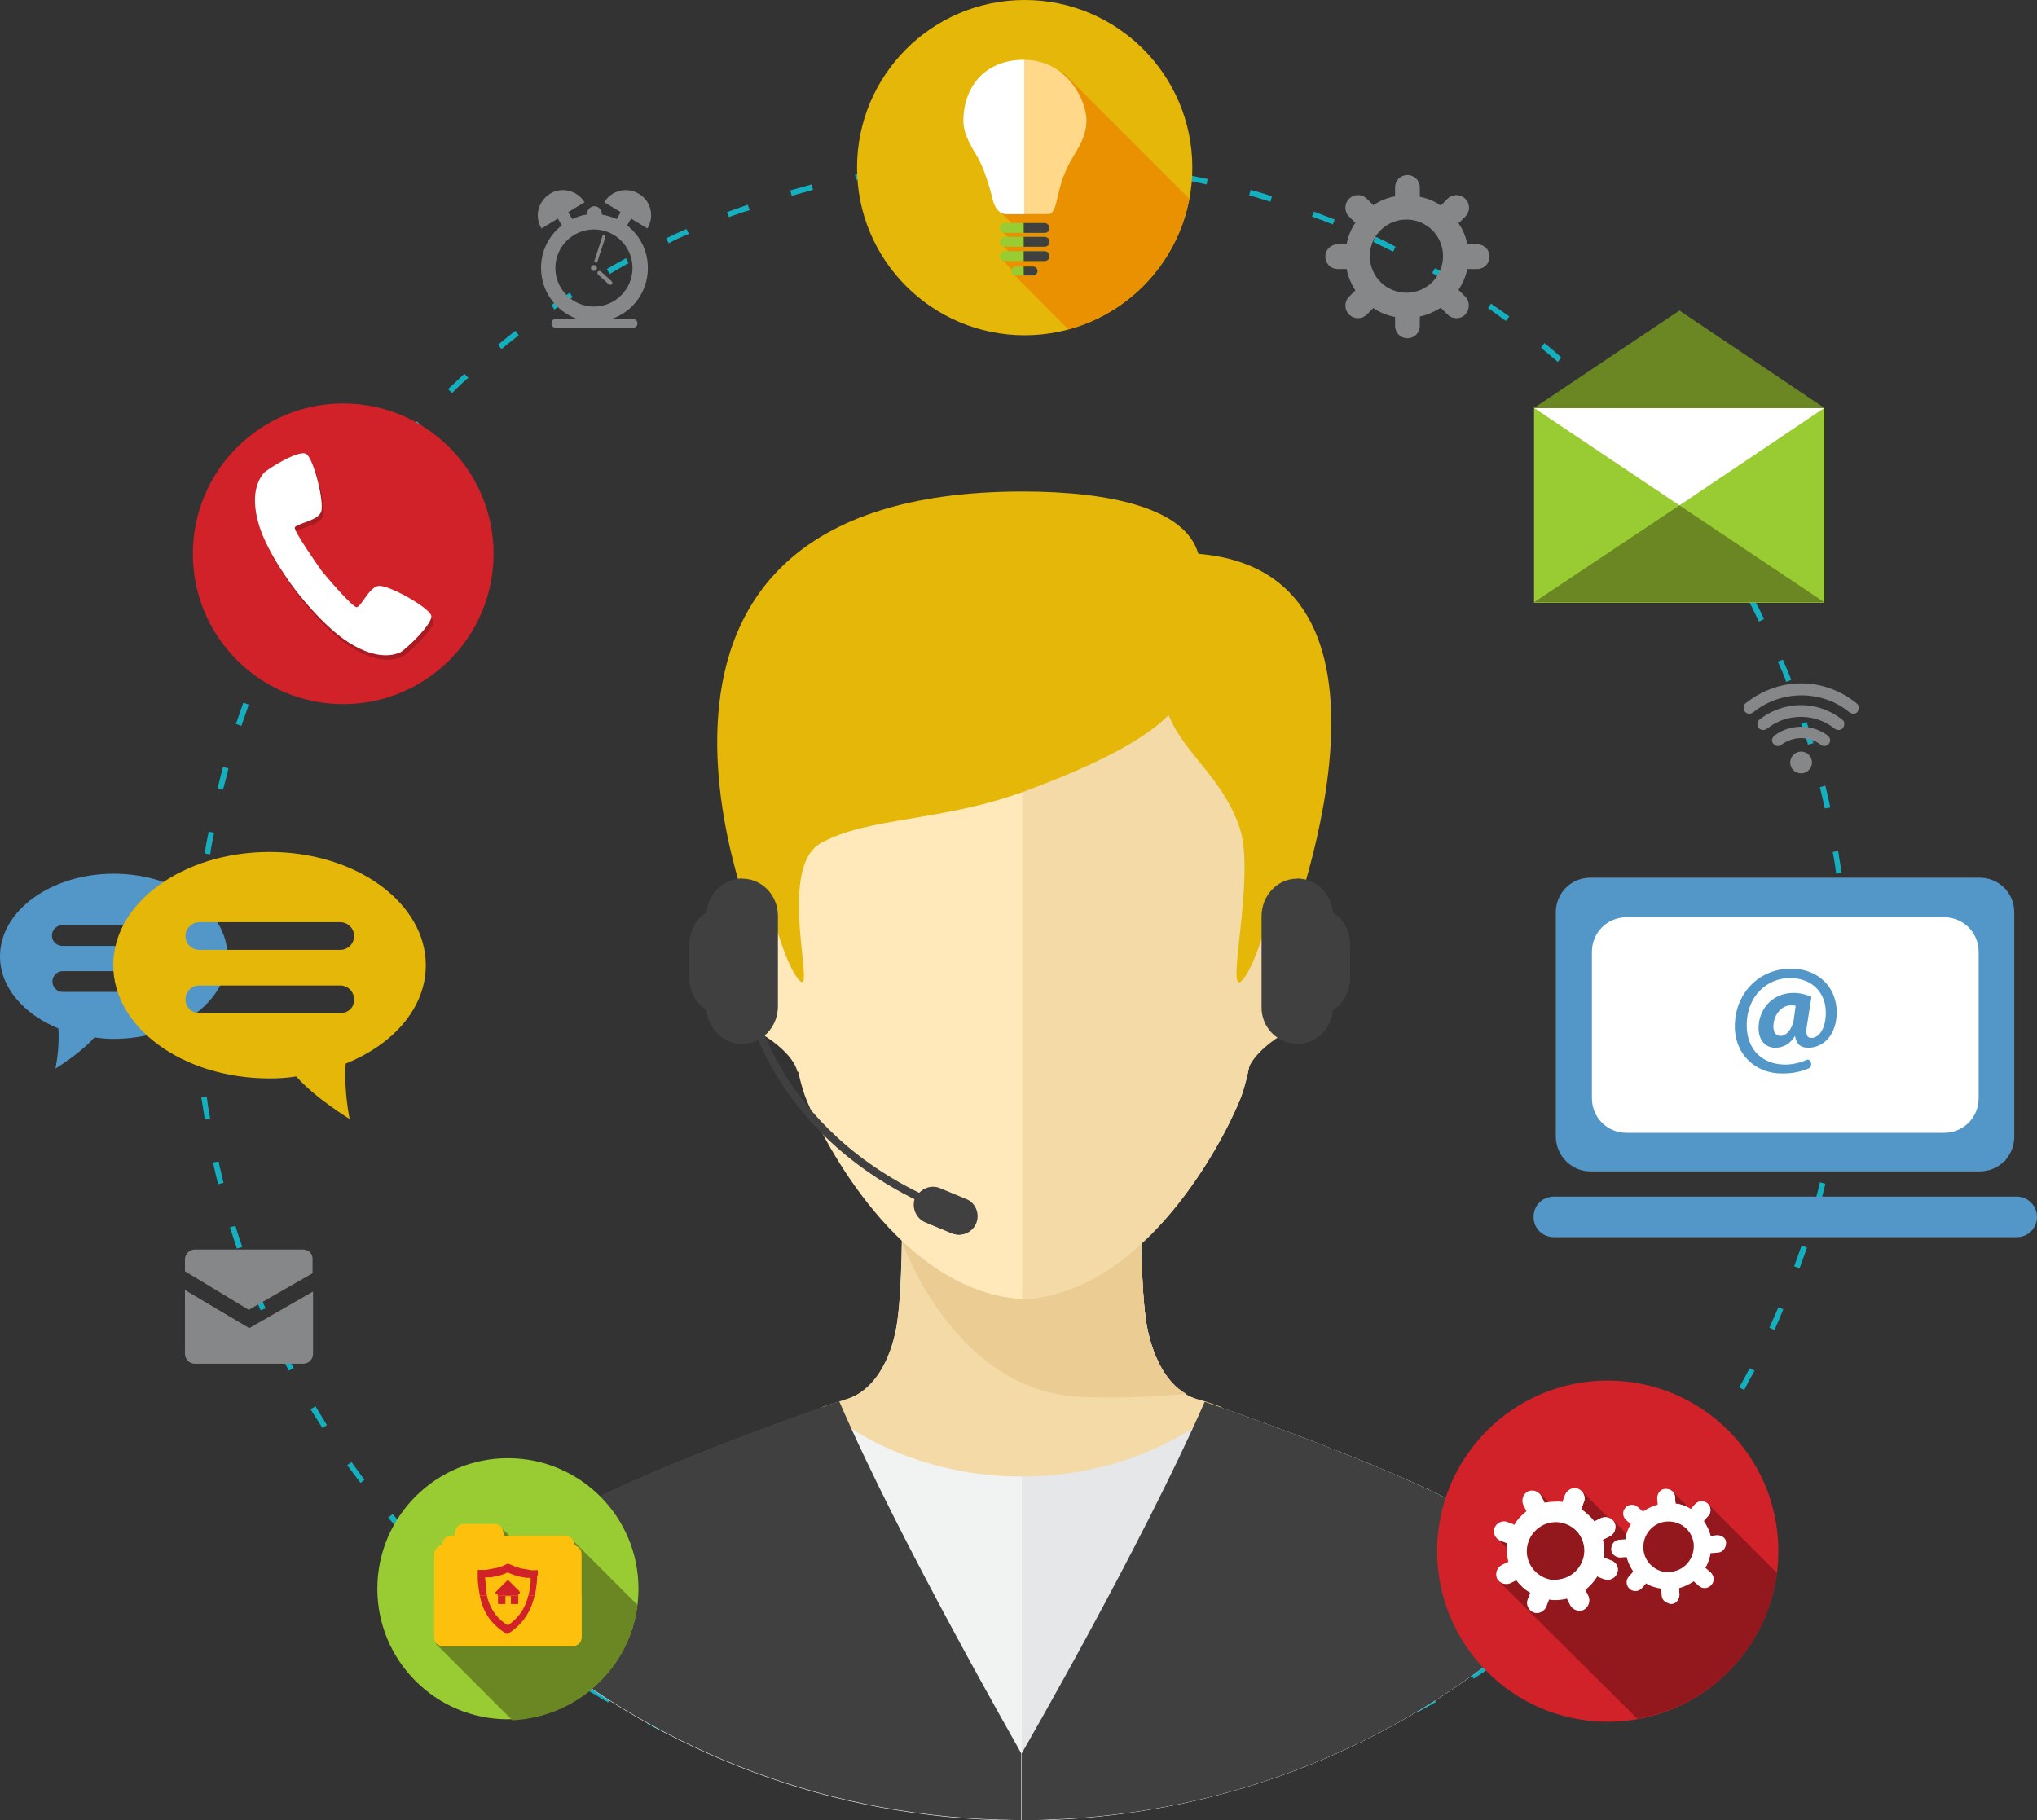 <svg id="Team" xmlns="http://www.w3.org/2000/svg" viewBox="0 0 411.9 368.1"><rect x="0" y="0" width="411.9" height="368.1" fill="#333333" stroke="none"/><style>.st0{fill:#15B0BF;} .st1{fill:#FFFFFF;} .st2{fill:#F1F2F2;} .st3{fill:#E6E7E8;} .st4{fill:#F4DAA6;} .st5{fill:#EBCC93;} .st6{fill:#E5B709;} .st7{fill:#FFE9BA;} .st8{fill:#404040;} .st9{fill-rule:evenodd;clip-rule:evenodd;fill:#5297C7;} .st10{fill:#5297C7;} .st11{fill:#868789;} .st12{fill-rule:evenodd;clip-rule:evenodd;fill:#868789;} .st13{fill:#E99100;} .st14{fill:#99CC33;} .st15{fill:#FFD88A;} .st16{fill:#D12229;} .st17{opacity:0.3;} .st18{fill-rule:evenodd;clip-rule:evenodd;fill:#99CC33;} .st19{fill-rule:evenodd;clip-rule:evenodd;fill:#6A8723;} .st20{fill-rule:evenodd;clip-rule:evenodd;fill:#FFFFFF;} .st21{fill:#6A8723;} .st22{fill:#FDC00D;} .st23{opacity:0.2;}</style><path class="st0" d="M209 366.6v-1.1c1.5 0 3-.1 4.5-.1v1.1c-1.5.1-3 .1-4.5.1zm-9-.1c-1.5-.1-3-.1-4.5-.2l.1-1.1c1.5.1 3 .2 4.5.2l-.1 1.1zm22.4-.6l-.1-1.1c1.5-.1 3-.3 4.4-.5l.1 1.1c-1.4.2-2.9.4-4.4.5zm-35.9-.4l-4.5-.6.2-1.1c1.5.2 2.9.4 4.4.6l-.1 1.1zm49.3-1.4l-.2-1.1c1.5-.3 2.9-.5 4.4-.8l.2 1.1c-1.5.3-3 .6-4.4.8zm-62.6-.8c-1.5-.3-2.9-.6-4.4-1l.3-1.1c1.4.3 2.9.6 4.4.9l-.3 1.2zm75.7-2l-.3-1.1c1.4-.4 2.9-.8 4.3-1.2l.3 1.1c-1.4.4-2.8.8-4.3 1.2zm-88.7-1.2c-1.4-.4-2.9-.9-4.3-1.3l.3-1.1c1.4.4 2.8.9 4.3 1.3l-.3 1.1zm101.6-2.8l-.4-1.1 4.2-1.5.4 1c-1.4.6-2.8 1.1-4.2 1.6zm-114.4-1.5c-1.4-.5-2.8-1.1-4.2-1.7l.4-1c1.4.6 2.8 1.1 4.2 1.6l-.4 1.1zm126.9-3.4l-.5-1c1.4-.6 2.7-1.2 4-1.9l.5 1c-1.2.7-2.6 1.3-4 1.9zm-139.4-1.8c-1.4-.6-2.7-1.3-4-2l.5-1c1.3.7 2.7 1.3 4 2l-.5 1zm151.5-4.2l-.5-1c1.3-.7 2.6-1.4 3.9-2.2l.6 1c-1.4.8-2.7 1.5-4 2.2zM123 344.3c-1.3-.8-2.6-1.5-3.9-2.3l.6-1c1.3.8 2.5 1.5 3.8 2.3l-.5 1zm175-4.8l-.6-.9c1.2-.8 2.5-1.6 3.7-2.5l.6.9c-1.3.9-2.5 1.7-3.7 2.5zm-186.4-2.4c-1.2-.9-2.5-1.7-3.7-2.6l.7-.9c1.2.9 2.4 1.7 3.6 2.6l-.6.9zm197.3-5.4l-.7-.9c1.2-.9 2.3-1.8 3.5-2.8l.7.9c-1.1 1-2.3 1.9-3.5 2.8zM100.8 329c-1.2-.9-2.3-1.9-3.4-2.9l.7-.8c1.1 1 2.3 1.9 3.4 2.9l-.7.8zm218.4-5.9l-.8-.8 3.3-3 .8.8-3.3 3zM90.7 320c-1.1-1-2.1-2.1-3.2-3.2l.8-.8c1 1.1 2.1 2.1 3.2 3.1l-.8.9zm238.1-6.4l-.8-.8 3-3.3.8.7c-.9 1.2-1.9 2.3-3 3.4zm-247.4-3.3c-1-1.1-2-2.3-2.9-3.4l.9-.7c1 1.1 1.9 2.3 2.9 3.4l-.9.7zm256.2-6.9l-.9-.7c.9-1.2 1.8-2.3 2.7-3.5l.9.7c-.8 1.2-1.7 2.3-2.7 3.5zm-264.7-3.5l-2.7-3.6.9-.6c.9 1.2 1.7 2.4 2.6 3.6l-.8.6zm272.7-7.4l-.9-.6c.8-1.2 1.6-2.5 2.4-3.7l.9.6c-.7 1.2-1.6 2.5-2.4 3.7zm-280.4-3.7c-.8-1.3-1.6-2.5-2.4-3.8l1-.6c.8 1.3 1.5 2.5 2.3 3.8l-.9.6zm287.5-7.7l-1-.5 2.1-3.9 1 .5c-.7 1.2-1.4 2.5-2.1 3.9zm-294.3-3.9c-.7-1.3-1.4-2.7-2-4l1-.5c.7 1.3 1.3 2.7 2 4l-1 .5zm300.4-8.2l-1-.5c.6-1.4 1.2-2.7 1.8-4.1l1 .4c-.6 1.5-1.2 2.9-1.8 4.2zm-306.1-4c-.6-1.4-1.2-2.8-1.7-4.1l1-.4c.5 1.4 1.1 2.8 1.7 4.1l-1 .4zm311.2-8.5l-1.1-.4 1.5-4.2 1.1.4-1.5 4.2zm-316-4c-.5-1.4-.9-2.8-1.4-4.3l1.1-.3c.4 1.4.9 2.8 1.4 4.3l-1.1.3zm320.1-8.8l-1.1-.3c.4-1.4.8-2.9 1.1-4.3l1.1.3c-.3 1.4-.7 2.8-1.1 4.3zm-323.9-4.2c-.4-1.5-.7-2.9-1-4.4l1.1-.2c.3 1.5.7 2.9 1 4.3l-1.1.3zm327-8.9l-1.1-.2c.3-1.5.5-2.9.8-4.4l1.1.2c-.3 1.4-.6 2.9-.8 4.4zm-329.7-4.3c-.2-1.5-.5-3-.7-4.4l1.1-.1c.2 1.5.4 2.9.7 4.4l-1.1.1zm331.6-9.1l-1.1-.1c.2-1.5.3-3 .4-4.4l1.1.1c-.1 1.4-.2 2.9-.4 4.4zm-333.2-4.3l-.3-4.5 1.1-.1.3 4.5-1.1.1zm334.1-9.1h-1.1c0-1.5.1-3 .1-4.5v-.4h1.1v.4c0 1.5 0 3-.1 4.5zm-333.5-4.3h-1.1v-.2c0-1.4 0-2.9.1-4.3h1.1c0 1.4-.1 2.9-.1 4.3v.2zm332.2-9.5l-.3-4.5 1.1-.1.3 4.5-1.1.1zm-331.7-3.9l-1.1-.1c.1-1.5.3-3 .4-4.5l1.1.1c-.2 1.5-.3 3-.4 4.5zm330.4-9.4c-.2-1.5-.4-2.9-.7-4.4l1.1-.2c.2 1.5.5 3 .7 4.4l-1.1.2zm-328.8-3.9l-1.1-.2c.2-1.5.5-3 .8-4.4l1.1.2c-.3 1.5-.6 2.9-.8 4.4zm326.5-9.3c-.3-1.5-.7-2.9-1-4.3l1.1-.3c.4 1.5.7 2.9 1 4.4l-1.1.2zm-323.9-3.8l-1.1-.3c.4-1.5.7-2.9 1.1-4.3l1.1.3c-.3 1.4-.7 2.8-1.1 4.3zm320.5-9.1c-.4-1.4-.9-2.8-1.4-4.2l1.1-.4c.5 1.4.9 2.8 1.4 4.3l-1.1.3zm-316.8-3.8l-1.1-.4c.5-1.4 1-2.8 1.5-4.3l1.1.4c-.5 1.5-1 2.9-1.5 4.3zm312.4-8.9c-.5-1.4-1.1-2.8-1.7-4.1l1-.4c.6 1.4 1.2 2.7 1.7 4.1l-1 .4zm-307.6-3.6l-1-.4c.6-1.4 1.2-2.8 1.8-4.1l1 .5c-.6 1.2-1.2 2.6-1.8 4zm302.1-8.6c-.7-1.3-1.3-2.7-2-4l1-.5c.7 1.3 1.4 2.6 2 4l-1 .5zm-296.4-3.5l-1-.5c.7-1.3 1.4-2.6 2.1-4l1 .5c-.7 1.3-1.4 2.6-2.1 4zm290-8.2c-.8-1.3-1.5-2.5-2.3-3.8l.9-.6c.8 1.3 1.6 2.5 2.4 3.8l-1 .6zM66 110.6l-.9-.6c.8-1.3 1.6-2.5 2.5-3.8l.9.6c-.9 1.2-1.7 2.5-2.5 3.8zm276-7.8c-.9-1.2-1.7-2.4-2.6-3.6l.9-.7 2.7 3.6-1 .7zM73.6 99.5l-.9-.7 2.7-3.6.9.7c-.9 1.3-1.8 2.4-2.7 3.6zm260.2-7.2c-1-1.1-1.9-2.3-2.9-3.4l.8-.7c1 1.1 2 2.3 2.9 3.4l-.8.7zM82.1 89.2l-.8-.7 3-3.3.8.8c-1 .9-2 2-3 3.2zm242.7-6.8c-1-1.1-2.1-2.1-3.2-3.1l.8-.8c1.1 1 2.1 2.1 3.2 3.2l-.8.7zM91.4 79.5l-.8-.8c1.1-1 2.2-2.1 3.3-3.1l.8.8c-1.2 1-2.3 2.1-3.3 3.1zM315 73.2c-1.1-1-2.3-1.9-3.4-2.9l.7-.9c1.2.9 2.3 1.9 3.4 2.9l-.7.9zm-213.6-2.6l-.7-.9c1.2-.9 2.3-1.9 3.5-2.8l.7.9c-1.2.9-2.4 1.9-3.5 2.8zm203.1-5.7c-1.2-.9-2.4-1.7-3.6-2.6l.6-.9c1.2.9 2.5 1.7 3.7 2.6l-.7.9zm-192.4-2.3l-.6-.9c1.2-.9 2.5-1.7 3.7-2.5l.6.9c-1.3.8-2.5 1.6-3.7 2.5zm181.3-5.1c-1.3-.8-2.5-1.5-3.8-2.3l.6-1c1.3.7 2.6 1.5 3.9 2.3l-.7 1zm-170.1-2.1l-.6-1c1.3-.7 2.6-1.5 3.9-2.2l.5 1c-1.2.7-2.5 1.4-3.8 2.2zm158.4-4.5c-1.3-.7-2.7-1.3-4-2l.5-1c1.4.6 2.7 1.3 4 2l-.5 1zm-146.5-1.7l-.5-1c1.3-.6 2.7-1.3 4.1-1.9l.5 1c-1.5.6-2.8 1.2-4.1 1.9zm134.3-3.8c-1.4-.6-2.8-1.1-4.2-1.6l.4-1c1.4.5 2.8 1.1 4.2 1.6l-.4 1zm-122.1-1.5l-.4-1 4.2-1.5.4 1.1c-1.4.4-2.8.9-4.2 1.4zm109.5-3.1c-1.4-.4-2.8-.9-4.3-1.3l.3-1.1c1.4.4 2.9.8 4.3 1.3l-.3 1.1zm-96.8-1.2l-.3-1.1c1.4-.4 2.9-.8 4.3-1.2l.3 1.1c-1.4.4-2.9.8-4.3 1.2zm83.9-2.3c-1.4-.3-2.9-.6-4.4-.9l.2-1.1c1.5.3 2.9.6 4.4.9l-.2 1.1zm-70.9-.9l-.2-1.1c1.5-.3 2.9-.6 4.4-.8l.2 1.1c-1.5.3-2.9.5-4.4.8zm57.7-1.6c-1.5-.2-2.9-.4-4.4-.6l.1-1.1 4.5.6-.2 1.1zm-44.5-.5l-.1-1.1c1.5-.2 3-.3 4.5-.5l.1 1.1c-1.5.1-3 .3-4.5.5zm31.2-.9c-1.5-.1-3-.2-4.5-.2v-1.1c1.5.1 3 .1 4.5.2v1.1zm-17.8-.2v-1.1c1.5-.1 3-.1 4.5-.1v1.1c-1.6 0-3.1 0-4.5.1z"/><path class="st1" d="M319.3 184.2h86.2v50.5h-86.2z"/><path class="st2" d="M308.4 330.4c-2-10.2-5.1-19.2-8.2-22.5-6.1-6.4-49-22-58.3-24.9-5.4-1.7-8.7-7.9-10-14.8-1.3-7.1-1.1-22.2-1.1-22.2l-24.2 9.4-24.2-9.4s.1 15.1-1.1 22.2c-1.2 7-4.6 13.1-10 14.8-9.3 2.9-52.2 18.5-58.3 24.9-3.2 3.3-6.2 12.1-8.2 22.3 26.2 22.7 60.1 36.8 97.2 37.9 1.5 0 3 .1 4.5.1 1.7 0 3.5 0 5.2-.1 37-1.3 70.6-15.2 96.7-37.7z"/><path class="st3" d="M211.8 368c36.9-1.2 70.5-15.1 96.6-37.6-2-10.2-5.1-19.2-8.2-22.5-6.1-6.4-49-22-58.3-24.9-5.4-1.7-8.7-7.9-10-14.8-1.3-7.1-1.1-22.2-1.1-22.2l-24.2 9.4v112.8c1.7-.1 3.5-.2 5.2-.2z"/><path class="st4" d="M206.6 298.6c15.7 0 29.9-5.3 40.5-14-2.2-.8-4-1.4-5.2-1.7-5.4-1.7-8.7-7.9-10-14.8-1.3-7.1-1.1-22.2-1.1-22.2l-24.2 9.4-24.2-9.4s.1 15.1-1.1 22.2c-1.2 7-4.6 13.1-10 14.8-1.2.4-3 1-5.2 1.7 10.6 8.7 24.8 14 40.5 14z"/><path class="st5" d="M231.9 268.1c-1.3-7.1-1.1-22.2-1.1-22.2l-24.2 9.4-18.1-7.1-6.1 2.9s10.4 30.3 36.2 31.4c7.3.3 14.6 0 21.3-.6-4.3-2.4-6.9-7.8-8-13.8z"/><path class="st6" d="M242.3 112c-2.5-9.1-17.5-12.6-35.5-12.6-93 0-53.4 90.5-53.4 90.5 15.8 15.8 53.4-9 53.4-9s37.5 24.8 53.4 9c-.1 0 29.4-74-17.9-77.9z"/><path class="st7" d="M208.5 262.6c23.5-2.5 38.6-31.3 42.2-40.1 3.8-9.2 5.3-35.7 5.3-35.7-10.1-30.5-47.7-81-47.7-81l-1.4-.1-1.4.1s-64.5-.1-47.7 81c0 0 1.5 26.5 5.3 35.7 3.6 8.8 18.7 37.6 42.2 40.1 0 0 .8.1 1.7.1.6 0 1.5-.1 1.5-.1z"/><path class="st4" d="M208.5 262.6c23.5-2.5 38.6-31.3 42.2-40.1 3.8-9.2 5.3-35.7 5.3-35.7 14.2-81.2-47.7-81-47.7-81l-1.4-.1h-.2v157.1h.2c.7-.1 1.6-.2 1.6-.2z"/><path class="st7" d="M157.6 186.8s-3-8.1-7.4-8.1-6.7 7-6.7 15 5.3 13 8.7 14.5c3.4 1.5 8.2 5.2 9 8.4.7 3.1 4.4-27.3-3.6-29.8z"/><path class="st4" d="M255.9 186.8s3-8.1 7.4-8.1c4.5 0 6.7 7 6.7 15s-5.3 13-8.7 14.5c-3.4 1.5-8.2 5.2-9 8.4-.7 3.1-4.4-27.3 3.6-29.8z"/><path class="st6" d="M247 115.7c-13-12.9-40.5-12.9-40.5-12.9s-27.5 0-40.5 12.9-16.3 25.5-14.7 47.8c0 0 5 27.4 9.8 34.1 4.8 6.7-4.6-21.8 4.9-27.1 9.5-5.3 24.3-4.3 41-10.4 16.3-6 25.2-11.2 29.3-15.5 3.1 7.8 11 12.7 14.4 22.9 3.4 10.3-3.7 36.8 1 30.1 4.8-6.7 9.8-34.1 9.8-34.1 1.9-22.3-1.5-34.9-14.5-47.8z"/><path class="st8" d="M169.7 283.4c-11.8 3.9-50.8 18.3-56.7 24.4-3.2 3.3-6.2 12.1-8.2 22.3 26.2 22.7 60.1 36.8 97.2 37.9 1.5 0 3 .1 4.5.1v-13.5c.1 0-24.4-42.4-36.8-71.2zM308.4 330.4c-2-10.2-5.1-19.2-8.2-22.5-5.8-6.1-44.6-20.4-56.6-24.4-12.8 29.2-37 71.1-37 71.1v13.5c1.7 0 3.5 0 5.2-.1 36.9-1.2 70.5-15.1 96.6-37.6z"/><path class="st9" d="M407.8 242h-93.6c-2.3 0-4.1 1.8-4.1 4.1s1.8 4.1 4.1 4.1h93.6c2.3 0 4.1-1.8 4.1-4.1 0-2.2-1.8-4.1-4.1-4.1zM321.6 236.9h78.7c3.9 0 7-3.1 7-7v-45.4c0-3.9-3.1-7-7-7h-78.7c-3.9 0-7 3.1-7 7V230c.1 3.8 3.2 6.9 7 6.9zm.3-44.4c0-3.9 3.1-7 7-7h64.2c3.9 0 7 3.1 7 7v29.6c0 3.9-3.1 7-7 7h-64.2c-3.9 0-7-3.1-7-7v-29.6z"/><path class="st10" d="M366.3 201.6c-.8-.4-2.3-.8-3.6-.8-4.4 0-7.1 3.4-7.1 7.1 0 2.5 1.4 4 3.4 4 1.6 0 3-.8 3.9-2.3h.1c.2 1.6 1.2 2.3 2.6 2.3 3.3 0 5.8-2.8 5.8-7.2 0-5.1-3.8-8.8-9.2-8.8-6.9 0-11.4 5.4-11.4 11.6 0 6 4.4 9.6 9.5 9.6 2.2 0 3.7-.3 5.6-1.1 0 0 .5-.4.3-1.1-.2-.7-.8-.6-.8-.6-1.2.6-2.9 1-4.4 1-4.5 0-7.8-2.9-7.8-8 0-5.8 4.1-9.5 8.7-9.5 4.7 0 7.3 3.1 7.3 7 0 3.5-1.6 5.2-3 5.1-.9 0-1.1-.9-.8-2.6l.9-5.7zm-3.6 4.7c-.3 1.8-1.5 3.2-2.6 3.2-1 0-1.5-.7-1.5-1.9 0-2.3 1.6-4.3 3.6-4.3.4 0 .7.1.9.1l-.4 2.9z"/><path class="st11" d="M296.3 60l-1.2-1.2c-.1-.1-.1-.1-.2-.1.8-1.3 1.5-2.7 1.8-4.3h2c1.4 0 2.5-1.1 2.5-2.5s-1.1-2.5-2.5-2.5h-2c-.3-1.6-.9-3-1.8-4.3.1-.1.1-.1.2-.1l1.2-1.2c1-1 1-2.6 0-3.6s-2.6-1-3.6 0l-1.2 1.2c-.1.1-.1.1-.1.2-1.3-.9-2.7-1.5-4.3-1.8v-1.9c0-1.4-1.1-2.5-2.5-2.5s-2.5 1.1-2.5 2.5v1.8c-1.6.3-3.1.9-4.4 1.8 0 0 0-.1-.1-.1l-1.2-1.2c-1-1-2.6-1-3.6 0s-1 2.6 0 3.6L274 45h.1c-.9 1.3-1.5 2.8-1.8 4.4h-1.8c-1.4 0-2.5 1.1-2.5 2.5s1.1 2.5 2.5 2.5h1.8c.3 1.6 1 3.1 1.8 4.4h-.1l-1.2 1.2c-1 1-1 2.6 0 3.6s2.6 1 3.6 0l1.2-1.2s0-.1.1-.1c1.3.9 2.8 1.5 4.4 1.8v1.8c0 1.4 1.1 2.5 2.5 2.5s2.5-1.1 2.5-2.5v-1.7-.2c1.6-.3 3-1 4.3-1.8 0 .1.1.1.1.2l1.2 1.2c1 1 2.6 1 3.6 0 .9-1 1-2.6 0-3.6zm-11.9-.8c-4.1 0-7.4-3.3-7.4-7.4 0-4.1 3.3-7.4 7.4-7.4 4.1 0 7.4 3.3 7.4 7.4 0 4.1-3.3 7.4-7.4 7.4z"/><g><circle class="st11" cx="364.2" cy="154.2" r="2.2"/><path class="st11" d="M372.6 145.6c-5-4-11.9-4-16.9 0-.5.4-.4 1.2 0 1.7.5.5 1.2.4 1.7 0 3.9-3.1 9.6-3.1 13.5 0 .5.4 1.2.5 1.7 0 .4-.5.5-1.3 0-1.7z"/><path class="st11" d="M375.5 142.3c-3.2-2.6-7.1-4.1-11.3-4.1-4.1 0-8.1 1.5-11.3 4.1-.5.4-.4 1.2 0 1.7.5.5 1.2.4 1.7 0 5.6-4.5 13.8-4.5 19.3 0 .5.4 1.2.5 1.7 0 .3-.5.4-1.3-.1-1.7zM369.5 148.7c-3.1-2.3-7.5-2.3-10.6 0-.5.4-.8 1-.4 1.6.3.5 1.1.8 1.6.4 2.5-1.9 5.7-1.9 8.2 0 .5.4 1.3.1 1.6-.4.4-.6.1-1.2-.4-1.6z"/></g><g><path class="st11" d="M131 54.2c0-3.5-1.6-6.6-4.2-8.6l.8-1.4 3.3 2c1.5-2.4.7-5.6-1.7-7-2.4-1.5-5.6-.7-7 1.7l3.3 2-.8 1.4c-.9-.4-1.9-.7-3-.9v-.1c0-.9-.7-1.6-1.5-1.6s-1.5.7-1.5 1.6v.1c-1.1.1-2.1.5-3 .9l-.8-1.4 3.3-2c-1.5-2.4-4.6-3.2-7-1.7-2.4 1.5-3.2 4.6-1.7 7l3.3-2 .8 1.4c-2.6 2-4.2 5.1-4.2 8.6 0 4.8 3.1 8.8 7.3 10.3h-4.3c-.5 0-.9.4-.9.9s.4.9.9.9H128c.5 0 .9-.4.9-.9s-.4-.9-.9-.9h-4.3C128 63 131 59 131 54.2zM120.1 62c-4.3 0-7.8-3.5-7.8-7.8s3.5-7.8 7.8-7.8 7.8 3.5 7.8 7.8-3.5 7.8-7.8 7.8z"/><circle class="st11" cx="120.1" cy="54.2" r=".6"/><path class="st11" d="M120.4 53.1c.2.1.4 0 .4-.2l1.6-4.9c.1-.2 0-.4-.2-.4-.2-.1-.4 0-.4.2l-1.6 4.9c0 .2.1.3.2.4zM121.5 54.9c-.2-.2-.4-.1-.6 0-.2.2-.1.4 0 .6l2.2 2c.2.2.4.1.6 0 .2-.2.1-.4 0-.6l-2.2-2z"/></g><g><path class="st12" d="M61.3 252.7H39.4c-1.1 0-2 .9-2 2v2.4l12.9 7.8 12.9-7.4v-2.8c.1-1.1-.8-2-1.9-2z"/><path class="st12" d="M37.4 260.9v12.9c0 1.1.9 2 2 2h21.9c1.1 0 2-.9 2-2v-12.6l-12.9 7.4-13-7.7z"/></g><g><circle class="st6" cx="207.2" cy="33.9" r="33.9"/><path class="st13" d="M216 66.6c12.4-3.3 22-13.6 24.5-26.4l-25.6-25.6-8 24.9-4.7 3.3 2.9 2.9-2.6 1 2.2 2.2-2.2.5 2.3 2.3-2.3.7 2.8 2.8-.4.2L216 66.6z"/><path class="st14" d="M203.2 47.1h8c.6 0 1-.5 1-1 0-.6-.5-1-1-1h-8c-.6 0-1 .4-1 1s.4 1 1 1zM211.2 47.9h-8c-.6 0-1 .5-1 1 0 .6.5 1 1 1h8c.6 0 1-.4 1-1s-.4-1-1-1zM211.2 50.8h-8c-.6 0-1 .4-1 1s.5 1 1 1h8c.6 0 1-.4 1-1s-.4-1-1-1zM208.9 53.9h-3.5c-.5 0-.9.4-.9.9s.4.9.9.9h3.5c.5 0 .9-.4.9-.9s-.4-.9-.9-.9z"/><path class="st15" d="M207.1 12.1c-8.1 0-12.2 5.7-12.2 12.4 0 2.1 1.1 4.4 2.6 6.8 1.5 2.4 2.7 6.4 3.4 9.3.8 2.9 2.7 2.7 2.7 2.7h8.3c1.9 0 1.6-3.9 3.3-8 1.6-4.2 4.5-6.5 4.5-11.1-.2-4.7-4.5-12.1-12.6-12.1z"/><path class="st1" d="M194.8 24.5c0 2.1 1.1 4.4 2.6 6.8 1.5 2.4 2.7 6.4 3.4 9.3.8 2.9 2.7 2.7 2.7 2.7h3.6V12.1c-8.2 0-12.3 5.7-12.3 12.4z"/><g><path class="st8" d="M212.2 46.1c0-.6-.5-1-1-1H207v2h4.2c.6 0 1-.4 1-1zM211.2 47.9H207v2h4.2c.6 0 1-.4 1-1s-.4-1-1-1zM211.2 50.8H207v2h4.2c.6 0 1-.4 1-1s-.4-1-1-1zM208.9 53.9H207v1.8h1.9c.5 0 .9-.4.9-.9s-.4-.9-.9-.9z"/></g></g><g><circle class="st16" cx="325.1" cy="313.7" r="34.5"/><path class="st17" d="M303 319.7l28.1 27.9c14.8-2.6 26.3-14.5 28.2-29.5l-13.9-13.9-3.1 1.5-3.8-3.8-1.7 2.8-5.2 3.8.2.6-1.8 1.3h-.9l-2.7-2.7h-.4l-6.2-6.2-5.5 3.4-3.2-3.2c-.7.6-.4 2.9 0 4.7l-.5.1-4 3.9v.2l-3.9.5 3.6 3.6-.1 2-3.2 3z"/><path class="st1" d="M347.3 310.5l-1.2.1h-.2c-.3-1.1-.8-2.1-1.4-3l.1-.1.8-.9c.7-.7.6-1.9-.1-2.5-.7-.7-1.9-.6-2.5.1l-.8.9s0 .1-.1.1c-.9-.6-2-1-3.1-1.1v-.1l-.1-1.2c0-1-.9-1.7-1.9-1.7-1 0-1.7.9-1.7 1.9l.1 1.2v.1c-1.1.3-2.1.8-3 1.4l-.1-.1-.9-.8c-.7-.7-1.9-.6-2.5.1-.7.7-.6 1.9.1 2.5l.9.8h.1c-.6.9-1 2-1.1 3.1l-1.2.1c-1 0-1.7.9-1.7 1.9 0 1 .9 1.7 1.9 1.7l1.2-.1c.3 1.1.8 2.1 1.4 3h-.1l-.8.9c-.7.7-.6 1.9.1 2.5.7.7 1.9.6 2.5-.1l.8-.9v-.1c.9.6 2 .9 3.1 1.1v.1l.1 1.2c0 1 .9 1.7 1.9 1.7 1 0 1.7-.9 1.7-1.9l-.1-1.2v-.1c1.1-.3 2.1-.8 3-1.4l.1.1.9.8c.7.7 1.9.6 2.5-.1.7-.7.6-1.9-.1-2.5l-.9-.8s-.1-.1-.2-.1c.5-.9.9-2 1.1-3.1h.2l1.2-.1c1 0 1.7-.9 1.7-1.9.1-.7-.7-1.5-1.7-1.5zm-9.6 7.5c-2.9.1-5.3-2.1-5.4-4.9-.1-2.9 2.1-5.3 4.9-5.4 2.9-.1 5.3 2.1 5.4 4.9.2 2.8-2 5.2-4.9 5.4z"/><path class="st1" d="M325.8 315.6l-1.3-.5h-.2c.2-1.2.1-2.5-.2-3.7.1 0 .1 0 .2-.1l1.2-.6c1-.5 1.4-1.7 1-2.7-.5-1-1.7-1.4-2.7-1l-1.2.6c-.1 0-.1.1-.2.1-.8-1-1.7-1.8-2.7-2.5 0-.1.1-.1.1-.2l.5-1.3c.4-1-.2-2.2-1.2-2.6-1-.4-2.2.2-2.6 1.2l-.5 1.3v.2c-1.2-.2-2.5-.1-3.7.1v-.1l-.6-1.2c-.5-1-1.7-1.4-2.7-1-1 .5-1.4 1.7-1 2.7l.6 1.2s0 .1.1.1c-1 .8-1.9 1.7-2.5 2.8 0 0-.1 0-.1-.1l-1.3-.5c-1-.4-2.2.2-2.6 1.2-.4 1 .2 2.2 1.2 2.6l1.3.5h.1c-.2 1.2-.1 2.5.2 3.8h-.1l-1.2.6c-1 .5-1.4 1.7-1 2.7.5 1 1.7 1.4 2.7 1l1.2-.6c.8 1 1.7 1.9 2.8 2.5v.1l-.5 1.3c-.4 1 .2 2.2 1.2 2.6 1 .4 2.2-.2 2.6-1.2l.5-1.3v-.1c1.2.2 2.5.1 3.7-.2v.1l.6 1.2c.5 1 1.7 1.4 2.7 1 1-.5 1.4-1.7 1-2.7l-.6-1.2-.1-.1c1-.8 1.8-1.7 2.5-2.8.1 0 .1.1.1.1l1.3.5c1 .4 2.2-.2 2.6-1.2.4-1.1-.1-2.2-1.2-2.6zm-8.7 3.4c-2.9 1.4-6.4.1-7.8-2.8-1.4-2.9-.1-6.4 2.8-7.8 2.9-1.4 6.4-.1 7.8 2.8s.1 6.4-2.8 7.8z"/><path class="st1" d="M325.8 315.6l-1.3-.5h-.2c.2-1.2.1-2.5-.2-3.7.1 0 .1 0 .2-.1l1.2-.6c1-.5 1.4-1.7 1-2.7-.5-1-1.7-1.4-2.7-1l-1.2.6c-.1 0-.1.1-.2.1-.8-1-1.7-1.8-2.7-2.5 0-.1.1-.1.1-.2l.5-1.3c.4-1-.2-2.2-1.2-2.6-1-.4-2.2.2-2.6 1.2l-.5 1.3v.2c-.5-.1-.9-.1-1.4-.1v4c2.2 0 4.3 1.3 5.2 3.4 1.4 2.9.1 6.4-2.8 7.8-.8.4-1.6.5-2.4.6v4c.8 0 1.5-.1 2.3-.3v.1l.6 1.2c.5 1 1.7 1.4 2.7 1 1-.5 1.4-1.7 1-2.7l-.6-1.2-.1-.1c1-.8 1.8-1.7 2.5-2.8.1 0 .1.1.1.1l1.3.5c1 .4 2.2-.2 2.6-1.2.4-1-.1-2.1-1.2-2.5zM347.3 310.5l-1.2.1h-.2c-.3-1.1-.8-2.1-1.4-3l.1-.1.8-.9c.7-.7.6-1.9-.1-2.5-.7-.7-1.9-.6-2.5.1l-.8.9s0 .1-.1.1c-.9-.6-2-1-3.1-1.1v-.1l-.1-1.2c0-.8-.6-1.4-1.3-1.6v6.4c2.7 0 5 2.2 5.1 4.9.1 2.9-2.1 5.3-4.9 5.4h-.2v6.4c.2 0 .4.1.5.1 1 0 1.7-.9 1.7-1.9l-.1-1.2v-.1c1.1-.3 2.1-.8 3-1.4l.1.1.9.8c.7.7 1.9.6 2.5-.1.7-.7.6-1.9-.1-2.5l-.9-.8s-.1-.1-.2-.1c.5-.9.9-2 1.1-3.1h.2l1.2-.1c1 0 1.7-.9 1.7-1.9.1-.8-.7-1.6-1.7-1.6z"/></g><g><path class="st18" d="M310.2 82.5h58.7v39.4h-58.7z"/><path class="st19" d="M310.2 121.8l29.4-19.6 29.3 19.6z"/><path class="st20" d="M310.2 82.5l29.4 19.7 29.3-19.7z"/><path class="st19" d="M368.9 82.5l-29.3-19.7-29.4 19.7z"/></g><g><circle class="st14" cx="102.7" cy="321.3" r="26.4"/><path class="st21" d="M128.9 324.6l-13.3-13.3-8.7 3.2-5.5-5.5-6.6 7-6.6 16.5 15.4 15.4c13.1-.6 23.8-10.6 25.3-23.3z"/><path class="st22" d="M114.3 310.6h-12.4l-.1-.6c-.1-1.1-.8-1.8-1.8-1.8h-6.2c-1 0-1.7.7-1.8 1.8l-.1.6h-.7c-1 0-1.8.8-1.8 1.8v5c0 1 .8 1.8 1.8 1.8h23.2c1 0 1.8-.8 1.8-1.8v-5c-.1-1-.9-1.8-1.9-1.8z"/><path class="st22" d="M117.6 331.1c0 1-.8 1.8-1.8 1.8H89.6c-1 0-1.8-.8-1.8-1.8v-16.8c0-1 .8-1.8 1.8-1.8h26.2c1 0 1.8.8 1.8 1.8v16.8z"/><path class="st16" d="M108.7 317.5c-.5.1-1.1.1-1.6 0-.6-.1-1.1-.2-1.7-.3-.9-.2-1.8-.6-2.7-1-.4.2-.8.4-1.3.6-.5.2-1 .3-1.5.4-.5.1-1.1.2-1.7.3h-1.6V318.9c0 .5 0 1 .1 1.5.1 1.2.3 2.3.6 3.5.8 2.8 2.5 5 5.3 6.6 2.7-1.7 4.4-4 5.2-6.7.4-1.1.6-2.3.7-3.4.1-.5.1-1 .1-1.5.2-.5.2-.9.1-1.4zm-1.4 1.9c0 .5 0 .9-.1 1.3-.1 1-.3 2-.6 2.8-.7 2.2-2 3.9-3.9 5.2-2-1.2-3.3-2.9-4-5.1-.3-.8-.4-1.8-.5-2.9 0-.4 0-.8-.1-1.3v-.4h.7c.5 0 1-.1 1.5-.2s.9-.2 1.4-.4c.3-.1.6-.2.9-.4.7.3 1.5.6 2.2.8.6.1 1.1.2 1.6.3H107.2c.1 0 .1.2.1.3z"/><path class="st16" d="M104.4 321.2l-.6-.6-1-1c-.1-.1-.2-.1-.2 0l-2.4 2.4c-.1.1 0 .3.1.3h.3v2.3h1.6v-1.7h1v1.7h1.6v-2.3h.2c.1 0 .2-.2.1-.3-.2-.4-.4-.6-.7-.8z"/><path class="st22" d="M87.8 322.7v8.4c0 1 .8 1.8 1.8 1.8h26.2c1 0 1.8-.8 1.8-1.8v-8.4H87.8z"/><path class="st16" d="M100.7 322.7v1.7h1.5v-1.6h1.1v1.6h1.5v-1.7z"/><path class="st16" d="M106.8 322.7c-.1.3-.1.6-.2.8-.7 2.2-2 3.9-3.9 5.2-2-1.2-3.3-2.9-4-5.1-.1-.3-.2-.6-.2-.9H97l.3 1.2c.8 2.8 2.5 5 5.3 6.6 2.7-1.7 4.4-4 5.2-6.7.1-.4.2-.7.3-1.1h-1.3z"/></g><g><circle class="st16" cx="69.4" cy="112" r="30.4"/><path d="M87.6 125.4c-.5-1.7-8.7-6.3-10.7-6-1.9.3-3.5 4.3-4.4 4.3-.8 0-6-6-7.1-7.4-1-1.4-5.5-7.9-5.4-8.7.2-.8 4.5-1.3 5.3-3.1.8-1.8-1.5-11-3-11.8-1.5-.9-7.9 3.1-8.6 3.9-.6.8-3 3.7-.9 10.6 1.9 6.1 7.4 13.1 7.4 13.1s5.4 7.2 10.8 10.6c6.1 3.8 9.5 2.3 10.4 1.9 1.1-.6 6.7-5.8 6.2-7.4z" class="st23"/><path class="st1" d="M87.2 124.5c-.5-1.7-8.7-6.3-10.7-6-1.9.3-3.5 4.3-4.4 4.3-.8 0-6-6-7.1-7.4-1-1.4-5.5-7.9-5.4-8.7.2-.8 4.5-1.3 5.3-3.1.8-1.8-1.5-11-3-11.8-1.5-.9-7.9 3.1-8.6 3.9-.6.8-3 3.7-.9 10.6 1.9 6.1 7.4 13.1 7.4 13.1s5.4 7.2 10.8 10.6c6.1 3.8 9.5 2.3 10.4 1.9 1.1-.6 6.6-5.8 6.2-7.4z"/></g><path class="st10" d="M11.8 208c.3 4.1-.6 8.1-.6 8.1s5-3 7.9-6.3c1.3.2 2.6.3 3.9.3 12.7 0 23-7.5 23-16.7s-10.3-16.7-23-16.7-23 7.5-23 16.7c0 6.3 4.8 11.7 11.8 14.6zm23.7-18.8c0 1.1-.9 2.1-2.1 2.1H12.6c-1.1 0-2.1-.9-2.1-2.1 0-1.1.9-2.1 2.1-2.1h20.8c1.2 0 2.1 1 2.1 2.1zm-24.9 9.3c0-1.1.9-2.1 2.1-2.1h20.8c1.1 0 2.1.9 2.1 2.1 0 1.1-.9 2.1-2.1 2.1H12.6c-1.1 0-2-1-2-2.1z"/><path class="st6" d="M86.1 195.2c0-12.6-14.1-22.9-31.6-22.9-17.4 0-31.6 10.2-31.6 22.9 0 12.6 14.1 22.9 31.6 22.9 1.8 0 3.6-.1 5.4-.4 4 4.5 10.8 8.6 10.8 8.6s-1.2-5.6-.8-11.2c9.7-3.9 16.2-11.3 16.2-19.9zm-45.8-8.7h28.5c1.6 0 2.8 1.3 2.8 2.8 0 1.6-1.3 2.8-2.8 2.8H40.3c-1.6 0-2.8-1.3-2.8-2.8 0-1.5 1.3-2.8 2.8-2.8zm28.5 18.4H40.3c-1.6 0-2.8-1.3-2.8-2.8 0-1.6 1.3-2.8 2.8-2.8h28.5c1.6 0 2.8 1.3 2.8 2.8.1 1.6-1.2 2.8-2.8 2.8z"/><g><path class="st8" d="M262.3 211.1c3.8 0 6.9-3 7.2-6.9 2-1 3.5-3.6 3.5-6.7v-6.2c0-3.1-1.5-5.7-3.5-6.7-.3-3.9-3.4-6.9-7.2-6.9-4 0-7.2 3.4-7.2 7.6v18.3c-.1 4.1 3.2 7.5 7.2 7.5z"/><path class="st8" d="M262.3 211.1c3.8 0 6.9-3 7.2-6.9 2-1 3.5-3.6 3.5-6.7v-6.2c0-3.1-1.5-5.7-3.5-6.7-.3-3.9-3.4-6.9-7.2-6.9v33.4z"/><g><path class="st8" d="M150.1 177.7c-3.8 0-6.9 3-7.2 6.9-2 1-3.5 3.6-3.5 6.7v6.2c0 3.1 1.5 5.7 3.5 6.7.3 3.9 3.4 6.9 7.2 6.9 4 0 7.2-3.4 7.2-7.6v-18.3c0-4.1-3.2-7.5-7.2-7.5z"/><path class="st8" d="M150.1 177.7c-3.8 0-6.9 3-7.2 6.9-2 1-3.5 3.6-3.5 6.7v6.2c0 3.1 1.5 5.7 3.5 6.7.3 3.9 3.4 6.9 7.2 6.9v-33.4zM195.2 246.8c-37.7-12.9-43.9-42.4-44-42.6l1.6-.3c.1.3 6.1 28.8 42.9 41.4l-.5 1.5z"/><g><path class="st8" d="M197.4 247.4c-.8 1.9-3 2.8-4.9 2l-5.3-2.2c-1.9-.8-2.8-3-2-4.9.8-1.9 3-2.8 4.9-2l5.3 2.2c1.8.7 2.8 2.9 2 4.9z"/><path class="st8" d="M187.1 247.2l5.3 2.2c1.9.8 4.1-.1 4.9-2l-12.3-5.1c-.7 1.9.2 4.1 2.1 4.9z"/></g></g></g></svg>
